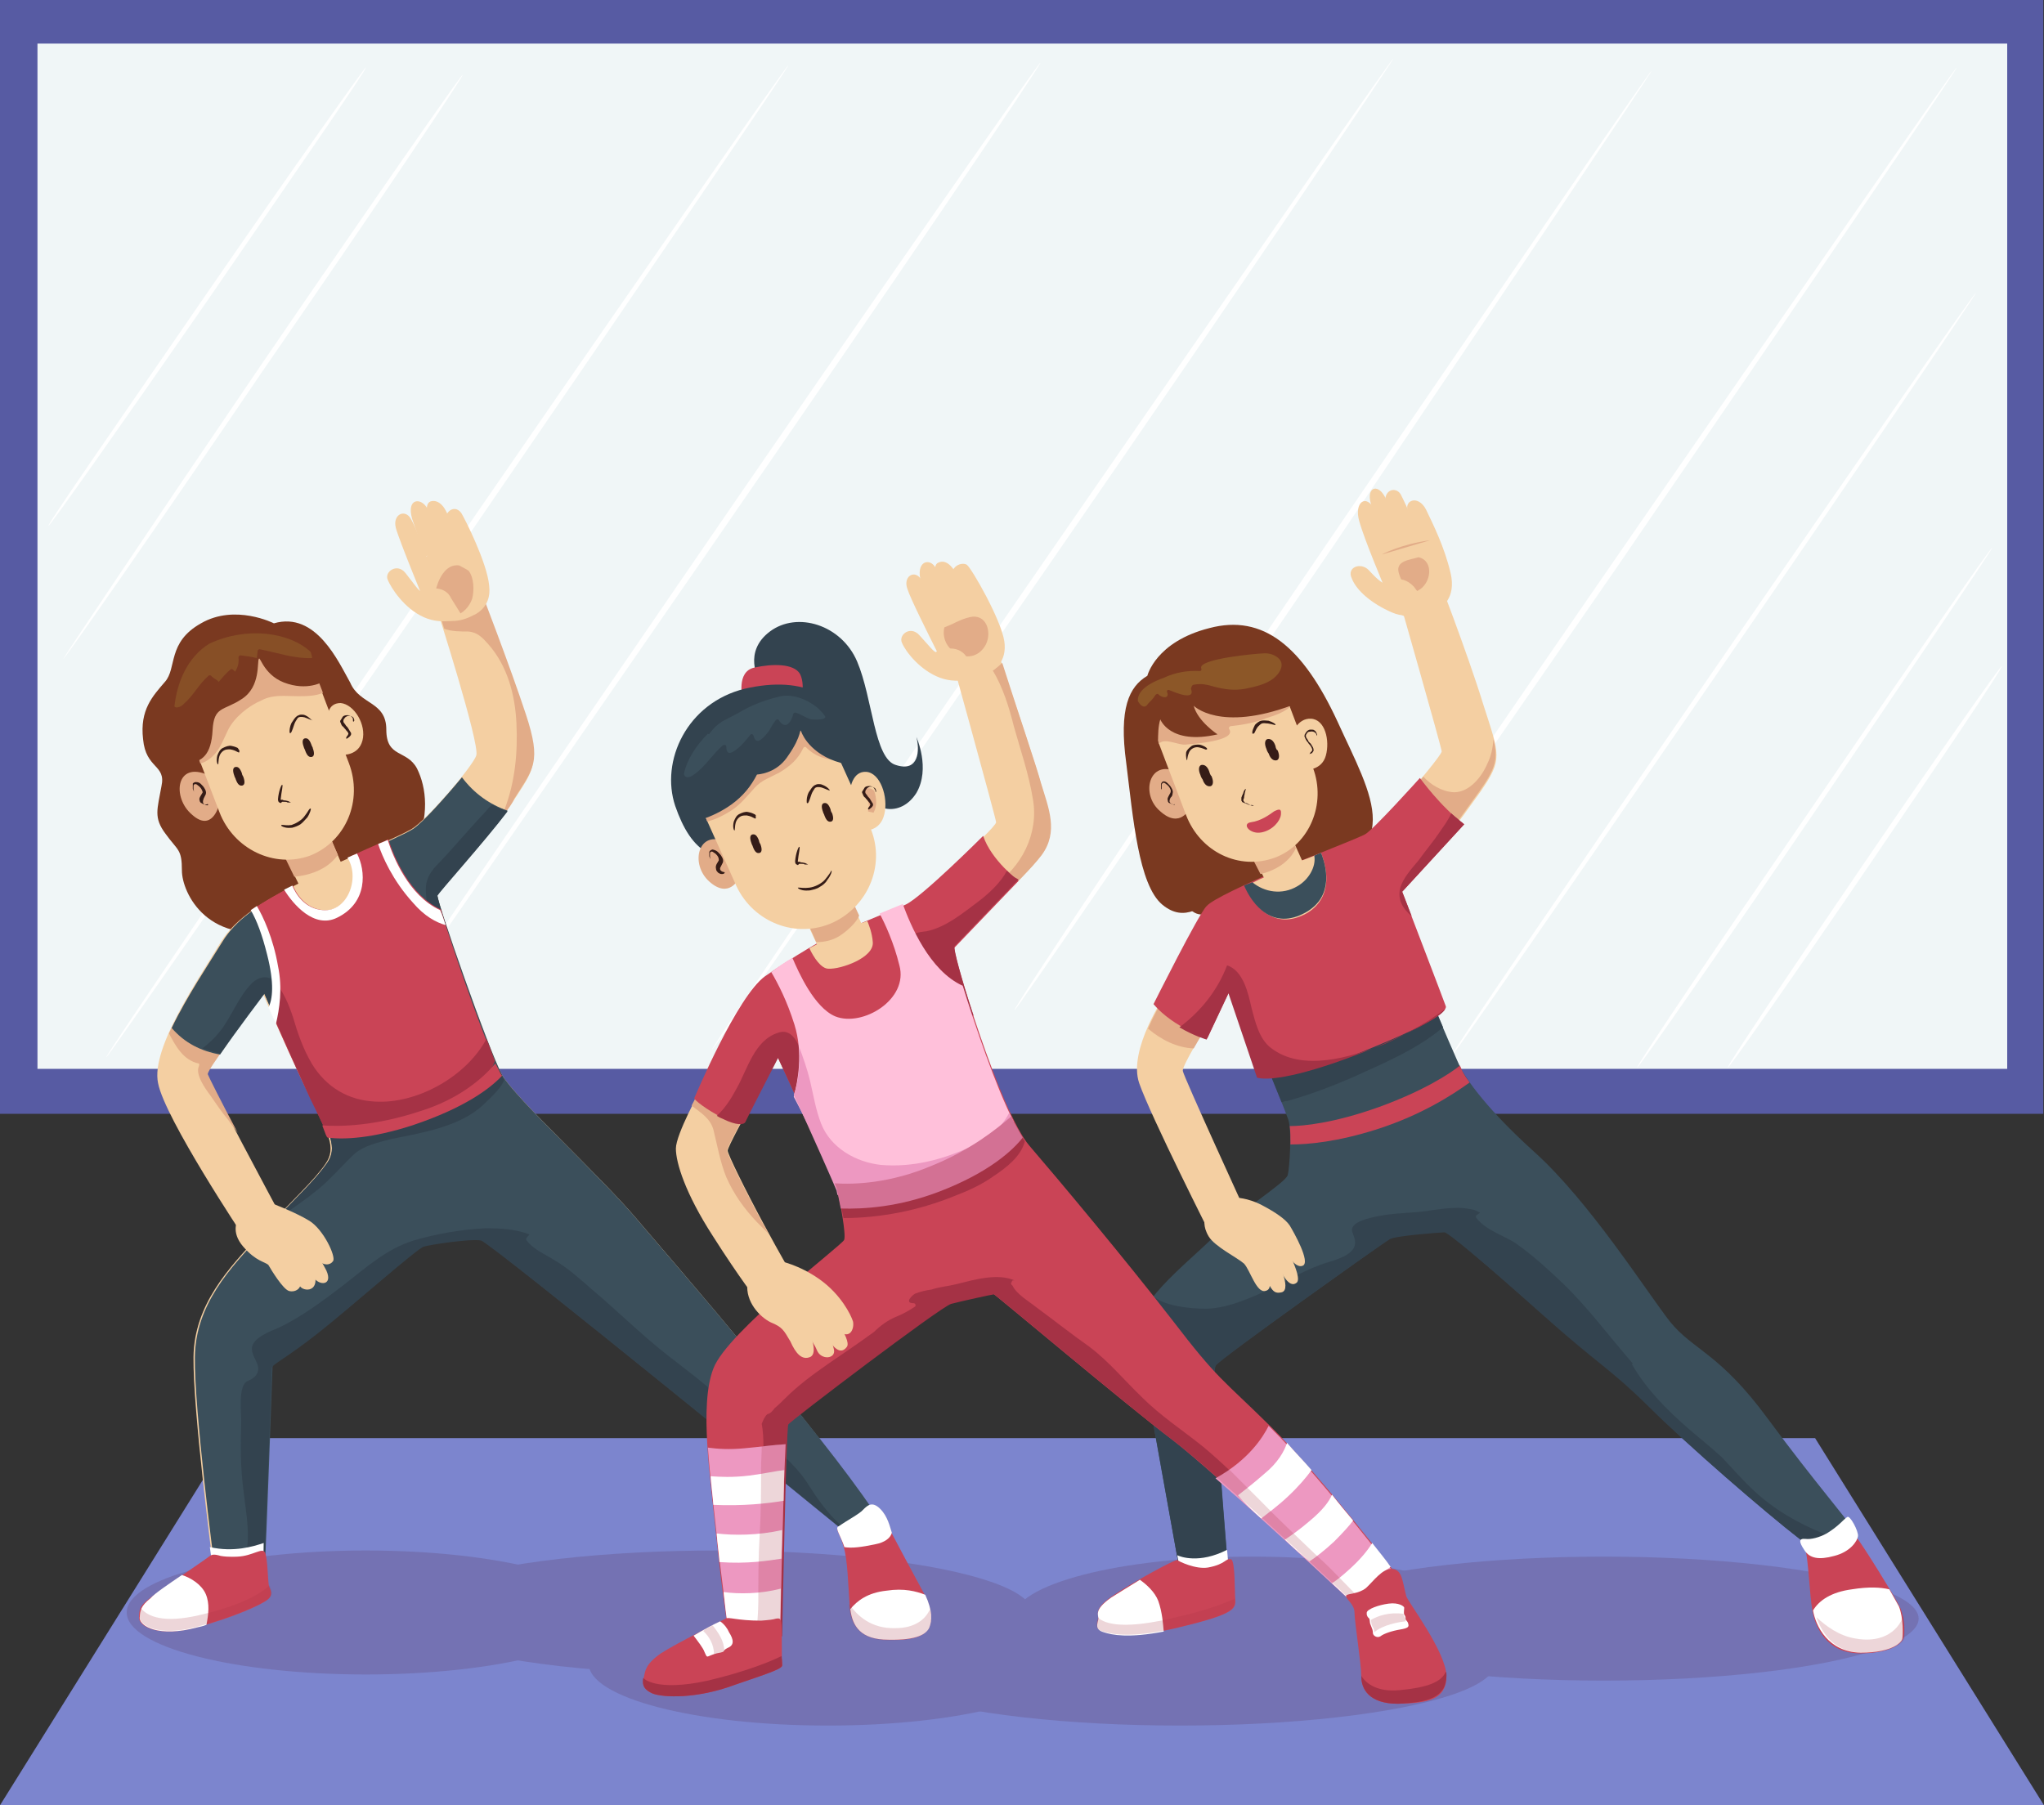 <?xml version="1.0" encoding="utf-8"?>
<!-- Generator: Adobe Illustrator 25.1.0, SVG Export Plug-In . SVG Version: 6.00 Build 0)  -->
<svg version="1.1" id="Layer_1" xmlns="http://www.w3.org/2000/svg" xmlns:xlink="http://www.w3.org/1999/xlink" x="0px" y="0px"
	 viewBox="0 0 300 265" style="enable-background:new 0 0 300 265;" xml:space="preserve">
<rect x="0" y="0" width="300" height="265" fill="#333333" stroke="none"/>
<style type="text/css">
	.st0{fill:#7C85CE;}
	.st1{fill:#575BA3;}
	.st2{fill:#F0F6F7;}
	.st3{fill:#FFFFFF;}
	.st4{opacity:0.15;}
	.st5{fill:#440919;}
	.st6{fill:#7A3920;}
	.st7{fill:#F4CFA2;}
	.st8{fill:#E2AC88;}
	.st9{fill:#3B4F5B;}
	.st10{fill:#33434F;}
	.st11{fill:#351C17;}
	.st12{fill:#874F26;}
	.st13{fill:#CA4456;}
	.st14{fill:#A53245;}
	.st15{opacity:0.2;fill:#A53245;enable-background:new    ;}
	.st16{fill:#8C5728;}
	.st17{fill:#FFC0DA;}
	.st18{fill:#ED98C1;}
	.st19{fill:#D37194;}
</style>
<g id="Objects">
	<g>
		<g>
			<g>
				<g>
					<polygon class="st0" points="300,265 0,265 33.6,211.1 266.4,211.1 					"/>
				</g>
				<g>
					<rect y="0" class="st1" width="299.9" height="163.5"/>
					<rect x="5.5" y="6.4" class="st2" width="289.1" height="150.5"/>
					<g>
						<path class="st3" d="M273.4,127c-11.1,16.3-20,29.5-19.8,29.7c0.1,0.2,9.3-12.9,20.4-29.2c11.1-16.3,20-29.5,19.8-29.7
							C293.7,97.6,284.5,110.7,273.4,127"/>
						<path class="st3" d="M292.4,80.4c-0.1-0.2-12,16.9-26.3,37.9c-14.4,21-26,38.2-25.8,38.4c0.1,0.2,12-16.9,26.3-37.9
							C280.9,97.7,292.5,80.5,292.4,80.4"/>
						<path class="st3" d="M290,43c-0.1-0.2-17.6,25-38.9,56s-38.6,56.3-38.4,56.5c0.1,0.2,17.6-25,38.9-56S290.1,43.1,290,43"/>
						<path class="st3" d="M287.2,9.9c-0.1-0.2-22.6,32.3-50.3,72.4s-49.9,72.9-49.7,73.1c0.1,0.2,22.6-32.3,50.3-72.4
							C265,42.8,287.3,10.1,287.2,9.9"/>
						<path class="st3" d="M242.4,10.4c-0.1-0.2-21.2,30.6-47.1,68.6s-46.7,69.1-46.4,69.3c0.1,0.2,21.2-30.6,47.1-68.6
							C221.6,41.6,242.5,10.5,242.4,10.4"/>
						<path class="st3" d="M204.5,8.6c-0.1-0.2-22.6,32.3-50.3,72.4s-49.9,72.9-49.7,73.1c0.1,0.2,22.6-32.3,50.3-72.4
							S204.6,8.7,204.5,8.6"/>
						<path class="st3" d="M102.4,81.6c-27.6,40.2-49.9,72.9-49.7,73.1c0.1,0.2,22.6-32.3,50.3-72.4s49.9-72.9,49.7-73.1
							C152.6,9,130,41.4,102.4,81.6"/>
						<path class="st3" d="M115.7,9.6C115.5,9.5,93,41.9,65.3,82.1c-27.6,40.2-49.9,72.9-49.7,73.1c0.1,0.2,22.6-32.3,50.3-72.4
							C93.5,42.5,115.8,9.8,115.7,9.6"/>
						<path class="st3" d="M67.9,11c-0.1-0.2-13.4,18.9-29.6,42.6C22.1,77.4,9.2,96.7,9.3,96.7c0.1,0.2,13.4-18.9,29.5-42.6
							C55.1,30.5,68.1,11.1,67.9,11"/>
						<path class="st3" d="M53.7,9.9C53.6,9.8,43,24.7,30.2,43.3S6.9,77,7.1,77.2c0.1,0.2,10.7-14.8,23.5-33.3
							C43.5,25.1,53.9,10.1,53.7,9.9"/>
					</g>
				</g>
			</g>
		</g>
		<g>
			<g class="st4">
				<g>
					<ellipse class="st5" cx="53.7" cy="236.7" rx="35.1" ry="9.1"/>
					<ellipse class="st5" cx="105.3" cy="236.7" rx="46.2" ry="9.1"/>
				</g>
				<g>
					<ellipse class="st5" cx="121.5" cy="244.2" rx="35.1" ry="9.1"/>
					<ellipse class="st5" cx="173.2" cy="244.2" rx="46.2" ry="9.1"/>
				</g>
				<g>
					<ellipse class="st5" cx="183.8" cy="237.6" rx="35.1" ry="9.1"/>
					<ellipse class="st5" cx="235.4" cy="237.6" rx="46.2" ry="9.1"/>
				</g>
			</g>
			<g>
				<path class="st6" d="M40.2,91.5c0,0-5.7-2.9-10.7,0c-5,2.8-3.5,6.6-5.3,8.6c-1.8,2.1-3.7,4.1-3.2,8.4c0.4,4.4,3.4,3.7,2.7,6.9
					c-0.6,3.4-1.2,4.6,0.6,7c1.8,2.5,2.4,2.2,2.4,5.4c0,3.2,3.8,11.5,15.4,8.4c11.5-3,16.4-6.7,18.7-11.5s1.8-9.1,0.4-11.9
					c-1.5-2.8-4.5-1.5-4.5-5.7s-3.9-3.6-5.3-6.9C49.7,97.2,46.4,89.7,40.2,91.5"/>
				<path class="st7" d="M93.5,179c-5.2-6.2-17.8-17.7-19.8-21.2c-1.9-3.4-9.7-25.8-9.5-26.4c0.2-0.6,8.5-9.5,11.2-13.9
					c2.8-4.4,4-5.3,1.7-12.3c-2.3-7-6.7-18.4-6.7-18.4l-6.4,2.2c0,0,6.5,20.3,5.9,21.9c-0.5,1.6-7.4,9.6-9.5,10.8
					c-1.7,1-8.2,3.8-10.4,4.8l-1.9-4.5l-6.7,2.8l2.4,4.9c-4.9,2.5-9.1,4.9-11.4,8.6c-3.1,5.2-10.3,15.5-9.2,20.7
					c1,5.2,12.6,22.6,12.6,22.6l5-3.9c0,0-10.3-19.2-10.4-20c-0.1-0.8,8.2-11.8,8.2-11.8s4.2,9.7,6.9,15.1c2.7,5.4,3.9,7.5,2.3,9.8
					c-1.6,2.4-5.2,5.7-9.7,10.5c-4.5,4.8-9.6,10.2-9.7,17.9c-0.1,7.8,2.8,30.1,2.8,30.1s7.4,0.3,7.5-0.2c0.1-0.5,1.1-28,1.1-28.5
					c0-0.5,2.1-1.4,6.9-5.2c4.9-3.8,14.5-12.4,15.4-12.6c0.9-0.3,7-1.2,8.4-0.9c1.4,0.3,53.2,42.6,53.2,42.6l4.3-2.7
					C120.7,210.5,98.7,185.1,93.5,179"/>
				<path class="st8" d="M68.7,92.7c1.4,0.1,2.1,0.9,3,1.9c2.8,3.2,3.9,7.4,4.1,11.6c0.2,4.3-0.2,8.5-1.7,12.5
					c-0.2,0.4-0.3,0.9-0.5,1.3c0.8-1,1.5-1.9,1.9-2.8c2.8-4.4,4-5.3,1.7-12.3c-2.3-7-6.7-18.4-6.7-18.4l-6.4,2.2
					c0,0,0.4,1.4,1.1,3.6C66.3,92.7,67.5,92.7,68.7,92.7z"/>
				<path class="st8" d="M29.2,156.5c-0.6,1.2,1,3.4,1.6,4.2c0.9,1.3,1.7,2.5,2.7,3.7c0.4,0.6,1,1.3,1.4,1.9
					c-2.3-4.3-4.3-8.3-4.4-8.6s1.3-2.3,2.9-4.5c-1.1-0.4-2.2-1-3.1-1.6c-1.4-0.9-2.7-1.9-4-2.9c-0.5,1.1-1.1,2.1-1.5,3
					c1,1.9,2.1,3.9,4.3,4.4C29.2,156,29.3,156.3,29.2,156.5z"/>
				<path class="st8" d="M48.7,126.5c0.3-0.3,0.6-0.6,0.9-1L48,122l-6.7,2.8l1.9,3.9C45.3,128.5,47.3,127.8,48.7,126.5z"/>
				<path class="st9" d="M93.5,179c-5.2-6.2-17.8-17.7-19.8-21.2c-1.9-3.4-9.7-25.8-9.5-26.4c0.2-0.5,6.8-7.8,10.3-12.4
					c-2.6-0.9-4.9-2.5-6.7-4.9c-2.4,2.9-5.8,6.7-7.2,7.6c-1.3,0.8-4.9,2.4-7.7,3.6c1,3.1,1.7,7.5-1.6,9.3c-1.8,1-4.3,1.4-6.1,0.2
					c-1.5-1-2.4-2.5-3.4-4c-3.9,2.1-7.2,4.2-9.2,7.5c-1.9,3.1-5.2,8-7.4,12.6c1.9,2.2,4.3,3.4,7.1,3.9c2.4-3.5,6.5-8.9,6.5-8.9
					s4.2,9.7,6.9,15.1c2.7,5.4,3.9,7.5,2.3,9.8c-1.6,2.4-5.2,5.7-9.7,10.5c-4.5,4.8-9.6,10.2-9.7,17.9c-0.1,7.8,2.8,30.1,2.8,30.1
					s7.4,0.3,7.5-0.2c0.1-0.5,1.1-28,1.1-28.5c0-0.5,2.1-1.4,6.9-5.2c4.9-3.8,14.5-12.4,15.4-12.6c0.9-0.3,7-1.2,8.4-0.9
					c1.4,0.3,53.2,42.6,53.2,42.6l4.3-2.7C120.7,210.5,98.7,185.1,93.5,179z"/>
				<path class="st10" d="M40.3,179.1c2.3-1.4,4.4-2.9,6.5-4.6c1.8-1.5,3.5-3.5,5.2-5.1c1.5-1.3,3.6-1.7,5.4-2.2
					c4.5-0.9,10.1-1.8,13.5-5c0.6-0.6,2.7-2.4,3.1-3.7c-0.2-0.2-0.3-0.5-0.4-0.8s-0.2-0.4-0.4-0.8c-1.1-0.2-2.6,0.5-3.2,0.9
					c-1.9,0.9-3.6,2.1-5.5,2.9c-3.2,1.4-6.9,2.7-10.5,2.7c-2.8,0-5.9-0.4-7.2-3.4c-1-2.3-1.1-4.6-1.7-6.9c-0.6-2.5-4-12.6-8.1-8.8
					c-2.1,2.1-3,5-4.8,7.2c-0.8,1-1.6,1.7-2.5,2.4c0.9,0.3,1.7,0.5,2.6,0.8c2.4-3.5,6.5-8.9,6.5-8.9s4.2,9.7,6.9,15.1
					c2.7,5.4,3.9,7.5,2.3,9.8C46.4,173,43.8,175.5,40.3,179.1z"/>
				<path class="st10" d="M118.3,217.4c-3.5-5.1-9.5-7.7-13-12.5c-0.6-0.6-1.3-1.2-1.9-1.7c-1.8-1.5-3.7-2.9-5.6-4.4
					c-3.8-3-7.2-6.4-10.9-9.5c-1.7-1.5-3.6-3.2-5.5-4.3c-1.4-0.9-3-1.5-4.1-2.9c-0.1-0.1-0.1-0.3,0-0.4c0.1-0.2,0.3-0.3,0.4-0.5
					c-2.1-0.8-4.3-0.9-6.5-0.9c-3.6,0.2-7.1,0.8-10.5,1.8c-3.9,1.2-6.9,3.9-10.1,6.4c-3,2.3-6.3,4.8-9.7,6.4
					c-1.2,0.5-3.6,1.4-3.9,2.8c-0.2,1.2,0.9,2.2,0.9,3.2c0,1-0.8,1.5-1.5,1.8c-1.6,0.6-0.9,5-1,6.4c-0.1,3.1-0.1,6.3,0.3,9.4
					c0.3,2.8,0.9,5.7,0.6,8.5c-0.1,0.9-0.2,1.7-0.4,2.6c1.5,0,2.8-0.1,2.9-0.3c0.1-0.5,1.1-28,1.1-28.5s2.1-1.4,6.9-5.2
					s14.5-12.4,15.4-12.6c0.9-0.3,7-1.2,8.4-0.9c1.4,0.3,53.2,42.6,53.2,42.6l0.4-0.2C121.5,222.5,119.6,219.4,118.3,217.4z"/>
				<path class="st10" d="M71.4,119c-2.4,2.5-4.6,5.2-7,7.7c-1.1,1.1-1.9,2.2-1.9,3.8c0,1.3,0.2,2.6,0.8,3.8
					c0.6,1.3,1.6,2.6,2.8,3.5c-1.2-3.5-1.9-6.1-1.9-6.3c0.2-0.5,6.8-7.8,10.3-12.4c-0.8-0.2-1.4-0.5-2.2-1
					C72,118.3,71.7,118.6,71.4,119z"/>
				<path class="st8" d="M30.6,113.8l1.5,4.5c0,0-1,3.9-3.9,1.3C25.2,117.1,25.8,111.6,30.6,113.8"/>
				<path class="st7" d="M48.1,105.3l2.1,5.5c0,0,2.4,0.2,3-2.1c0.6-2.3-1.2-5.3-3.2-5.5C48,103.2,48.1,105.3,48.1,105.3"/>
				<path class="st7" d="M32.7,98.1c-4.2,1.6-6.3,6.3-4.6,10.4l4.1,10.7c2.1,5.5,8.1,8.3,13.3,6.4c5.3-2.1,7.8-8.1,5.7-13.6
					l-4.9-12.9c-1.2-3-4.5-4.5-7.5-3.4L32.7,98.1z"/>
				<path class="st8" d="M29.4,112.1c0.9-0.3,1.6-0.8,2.2-1.5c0.9-1.1,1.3-2.3,1.9-3.5c0.9-1.8,3-3.5,4.9-4.3
					c1.7-0.9,3.5-0.6,5.3-0.6c1.1,0,2.6,0,3.7-0.5l-1-2.6c-1.2-3-4.5-4.5-7.5-3.4L32.9,98c-4.2,1.6-6.3,6.3-4.6,10.4L29.4,112.1z"/>
				<path class="st11" d="M35.5,113.5c-0.3-0.8-0.6-1-1-0.9c-0.3,0.1-0.4,0.5-0.1,1.3c0,0.1,0.2,0.4,0.2,0.5c0.3,0.8,0.6,1,1,0.9
					c0.3-0.1,0.4-0.5,0.1-1.3C35.7,114,35.5,113.7,35.5,113.5"/>
				<path class="st11" d="M45.7,109.3c-0.3-0.8-0.6-1-1-0.9c-0.3,0.1-0.4,0.5-0.1,1.3c0,0.1,0.2,0.4,0.2,0.5c0.3,0.8,0.6,1,1,0.9
					c0.3-0.1,0.4-0.5,0.1-1.3C46,109.9,45.7,109.4,45.7,109.3"/>
				<path class="st11" d="M51.8,105.5c-0.1-0.3-0.5-0.6-1-0.5c-0.2,0-0.5,0.1-0.6,0.4c-0.1,0.1-0.1,0.2-0.2,0.3
					c-0.1,0.1-0.1,0.3,0,0.4c0.1,0.3,0.2,0.5,0.4,0.6c0.1,0.2,0.3,0.3,0.4,0.5c0.3,0.3,0.4,0.5,0.3,0.6c0,0.1-0.2,0.3-0.2,0.3
					c-0.1,0.2-0.1,0.2-0.1,0.3c0,0,0.1,0.1,0.3-0.1c0.1-0.1,0.2-0.1,0.4-0.4c0.1-0.2,0-0.4-0.1-0.5c-0.1-0.2-0.2-0.3-0.3-0.5
					c-0.1-0.2-0.3-0.3-0.4-0.5c-0.1-0.2-0.3-0.3-0.3-0.5c0-0.2,0-0.3,0.2-0.5c0.1-0.2,0.3-0.2,0.4-0.3c0.4-0.1,0.8,0.1,0.9,0.3
					c0.1,0.2,0.1,0.4,0.1,0.4C51.8,106.1,51.8,105.9,51.8,105.5"/>
				<path class="st11" d="M30.3,118.2c-0.1,0-0.3-0.1-0.4-0.2c-0.1-0.1-0.2-0.3,0-0.8c0.1-0.2,0.2-0.4,0.3-0.6
					c0.1-0.3,0-0.6-0.2-0.9c-0.1-0.2-0.3-0.4-0.5-0.6c-0.2-0.2-0.4-0.3-0.8-0.3c-0.1,0-0.3,0.1-0.4,0.2c0,0.1,0,0.2,0,0.3
					c0,0.2,0,0.4,0,0.5c0.1,0.3,0.2,0.4,0.2,0.4s-0.1-0.2-0.1-0.4c0-0.1,0-0.3,0-0.4c0-0.2,0.1-0.3,0.3-0.3s0.3,0.2,0.5,0.3
					c0.2,0.2,0.3,0.3,0.4,0.5c0.1,0.2,0.2,0.4,0.1,0.5c-0.1,0.2-0.2,0.3-0.3,0.5s-0.2,0.4-0.1,0.6c0,0.2,0.2,0.4,0.3,0.4
					c0.3,0.2,0.4,0.2,0.6,0.2c0.2,0,0.3-0.1,0.3-0.1C30.6,118.3,30.5,118.2,30.3,118.2"/>
				<path class="st11" d="M34.9,109.8c-0.2-0.1-0.4-0.2-0.9-0.3c-0.4-0.1-0.9,0.1-1.3,0.3c-0.4,0.2-0.6,0.6-0.8,1.1
					c-0.2,0.8,0,1.3,0.1,1.3c0.1,0,0-0.5,0.2-1.2c0.1-0.3,0.3-0.6,0.6-0.8c0.3-0.2,0.6-0.2,1-0.2c0.6,0.1,0.9,0.3,1.1,0.4
					c0.2,0.1,0.2,0.1,0.2,0c0,0,0.1-0.1,0-0.3C35.1,110.1,35,110,34.9,109.8"/>
				<path class="st11" d="M44.8,105c-0.2-0.1-0.4-0.1-0.6-0.1s-0.4,0.1-0.6,0.2c-0.4,0.3-0.5,0.6-0.8,1c-0.3,0.6-0.3,1.1-0.3,1.3
					c0,0.2,0,0.2,0.1,0.2c0.1,0,0.1,0,0.2-0.2c0.1-0.2,0.2-0.5,0.4-1.1c0.1-0.3,0.3-0.6,0.5-0.9c0.2-0.2,0.6-0.2,1-0.1
					c0.6,0.2,1.1,0.5,1.2,0.4C45.8,105.9,45.5,105.3,44.8,105"/>
				<path class="st11" d="M41.4,117.7c0.1,0,0.2,0,0.3,0c0.2,0,0.4,0,0.5,0.1c0.3,0,0.5,0,0.5,0s-0.2-0.1-0.4-0.2
					c-0.1,0-0.3-0.1-0.5-0.1c-0.1,0-0.2,0-0.3-0.1h-0.2c-0.1,0-0.1,0-0.1,0s0,0,0-0.1c0.1-1.1,0.4-2.1,0.2-2.1
					c-0.1,0-0.5,0.9-0.6,2.1c0,0.1,0,0.4,0.2,0.5c0.1,0,0.2,0.1,0.2,0.1L41.4,117.7z"/>
				<path class="st11" d="M44.7,119.8c-0.4,0.6-1.3,1.1-1.9,1.3c-0.6,0.1-1.1,0-1.2,0c-0.2,0-0.2,0-0.3,0c0,0-0.1,0.1,0.1,0.2
					c0.2,0.1,0.6,0.3,1.5,0.2c0.4-0.1,0.9-0.3,1.2-0.5c0.4-0.3,0.6-0.6,1-1c0.4-0.6,0.6-1.3,0.5-1.3
					C45.4,118.6,45.2,119.2,44.7,119.8"/>
				<path class="st6" d="M47.7,99.9c0,0-2.1,1.5-5.4,0.5c-3.5-1-4.1-4.1-4.3-3.7c-0.3,0.4,0.3,4.1-2.5,5.9c-2.7,1.8-4.1,1-4.3,4.6
					s-1.5,4.6-3.7,4.9c-2.2,0.3-4.1-13.8,3.4-17.4C38.4,91.3,47.3,94.1,47.7,99.9"/>
				<path class="st12" d="M25.6,103.7c0.3,0.4,1.2-0.1,1.4-0.4c1.4-1.2,2.2-2.9,3.6-4.1c0.1-0.1,0.3-0.1,0.4,0
					c0.3,0.4,0.8,0.5,1.1,0.9c0.5-0.6,1.1-1.3,1.7-1.8c0.1-0.1,0.3-0.1,0.4,0l0.3,0.3c0.4-0.6,0.6-1.3,0.5-2.1
					c0-0.2,0.2-0.3,0.3-0.3c0.8,0.1,1.6,0.2,2.4,0.4c0-0.3,0.1-0.6,0.1-1c0-0.2,0.2-0.3,0.3-0.3c2.6,0.5,5,1.4,7.7,1.3
					c0-0.3-0.1-0.5-0.2-0.9c-3.1-2.9-9.4-3.8-14.9-1.2C27.5,96.5,26,100.1,25.6,103.7L25.6,103.7z"/>
				<path class="st13" d="M45.5,161.1c1.2,2.4,1.8,3.8,2.2,4.6c1.6,0.3,3.5,0.1,4.9-0.1c2.3-0.3,4.5-1,6.8-1.7
					c2.9-0.9,5.9-1.5,8.6-3c2.3-1.3,3.8-3,4.6-5.2c-2.3-5.2-6.4-17.2-7.9-22.2c-4.6-2.1-6.9-7.8-7.7-10.3c-2.1,1-4.4,1.9-5.9,2.7
					c1.9,3,0,8-3.6,7.7c-2.7-0.2-4-2.4-4.5-3.6c-2.2,1.2-4.2,2.3-6.1,3.6c0.9,1.5,1.7,3.7,2.4,6.5c1.1,4.3,0.8,6.6,0.2,7.8
					C40.9,151.1,43.6,157.2,45.5,161.1z"/>
				<path class="st14" d="M71.4,152.5c-3,5.6-10.3,9.6-16.4,9.2c-3.9-0.2-7.1-2.1-9.2-5.5c-1.3-2.2-2.1-4.5-2.8-6.9
					c-0.6-1.8-1.5-4.1-3-5.5c0.2,2.2-0.1,3.5-0.4,4.2c1.4,3.1,4.1,9.3,5.9,13.2c1.2,2.4,1.8,3.8,2.2,4.6c1.6,0.3,3.5,0.1,4.9-0.1
					c2.3-0.3,4.5-1,6.8-1.7c2.9-0.9,5.9-1.5,8.6-3c2.3-1.3,3.8-3,4.6-5.2C72.3,154.8,71.9,153.7,71.4,152.5z"/>
				<path class="st3" d="M37.7,133c-0.3,0.2-0.6,0.4-0.9,0.6c0.9,1.5,1.7,3.7,2.4,6.5c1.1,4.3,0.8,6.6,0.2,7.8
					c0.3,0.6,0.6,1.4,1.1,2.4c0.5-2.1,1-5.2,0.3-8.5C40.1,137.7,38.6,134.5,37.7,133"/>
				<path class="st3" d="M65.4,135.8c-0.3-0.9-0.5-1.6-0.8-2.2c-4.6-2.1-6.9-7.8-7.7-10.3c-0.4,0.2-1,0.4-1.4,0.6
					c0.6,1.8,2.1,5.3,5.1,8.6C62.3,134.5,64,135.4,65.4,135.8"/>
				<path class="st3" d="M49.5,134.7c4.5-2.2,4.2-6.9,2.9-9.4c-0.5,0.2-1,0.4-1.4,0.6c1.9,3,0,8-3.6,7.7c-2.7-0.2-4-2.4-4.5-3.6
					c-0.4,0.2-0.8,0.4-1.2,0.6C43,132.7,46.1,136.4,49.5,134.7"/>
				<path class="st13" d="M73.6,157.8c-0.2-0.3-0.5-1-0.9-1.7c-1.9,2.3-5.5,5.3-11,7c-6.6,2.2-11.8,2.3-14.4,2.1
					c0.5,1.3,0.6,1.7,0.8,1.8c2.5,0.3,6.5,0.1,12.4-1.8c7.8-2.6,11.5-5.5,13.1-7.2C73.7,157.9,73.7,157.9,73.6,157.8"/>
				<path class="st7" d="M39.3,176.4c0,0,4,1.5,6.1,2.8c2.1,1.3,3.9,5.2,3.5,5.9c-0.4,0.6-1.4,0.9-2.7-0.5c-1.4-1.4-2.1,0.8-2.1,0.8
					l-0.5,1.3c1.4,2.3-0.2,3.1-1.2,2.8c-0.9-0.3-2.6-3.1-3-3.8c-0.5-0.5-1.8-0.5-3.7-2.7s-0.8-3.9-0.8-3.9"/>
				<path class="st7" d="M41.5,184.6c0,0,1.9,3.5,2.6,4.3s3.6,0.8,1.4-3.8l-0.8-1.6"/>
				<path class="st7" d="M45.1,182c0,0,1.8,2.5,2.8,4.5c1,2.2-1,2.3-1.9,1c-1-1.4-2.6-4-2.6-4"/>
				<path class="st13" d="M123,224.2c1.3-0.9,3.1-1.8,3.7-2.5c0.5-0.6,1.4-1.3,2.5-0.1c1.2,1.2,1.4,2.9,1.8,3.7s3.1,5.8,4.5,8.4
					c1.4,2.6,1.3,4.1,0.9,5.1c-0.4,1-1.7,2.1-6.1,1.9c-4.3-0.1-5.4-2.4-5.6-5.1c-0.2-2.7-0.3-6.9-0.9-8.6
					C123.4,225.4,122.6,224.5,123,224.2"/>
				<path class="st3" d="M130.9,225c-0.3-0.9-0.6-2.4-1.7-3.5c-1.2-1.2-1.9-0.5-2.5,0.1c-0.5,0.6-2.4,1.6-3.7,2.5
					c-0.4,0.3,0.3,1.2,0.9,2.9c0,0,0,0,0,0.1c1.1,0.2,2.6,0,4.5-0.4C130,226.4,130.7,225.7,130.9,225"/>
				<path class="st3" d="M136.4,238.9c0.4-1,0.5-2.4-0.6-4.8c-1.3-0.5-3.1-1-5.7-0.6c-2.8,0.3-4.3,1.5-5.3,2.7
					c0.3,2.5,1.5,4.5,5.6,4.5C134.7,240.8,136,239.8,136.4,238.9"/>
				<path class="st15" d="M136.4,238.9c0.3-0.6,0.4-1.4,0.1-2.7c-0.6,1.4-2.1,2.8-5.1,2.8c-3.5,0.1-5.6-1.8-6.8-3.6
					c0,0.1,0,0.2,0,0.3c0.2,2.7,1.4,5,5.6,5.1C134.7,240.8,136,239.8,136.4,238.9"/>
				<path class="st3" d="M38.6,229.2c0-0.1,0.1-1.1,0.1-2.7c-1.5,0.5-4.4,1.4-7.9,0.6c0.2,1.4,0.3,2.3,0.3,2.3
					S38.5,229.7,38.6,229.2"/>
				<path class="st13" d="M34.9,228.5c2.2-0.1,3.6-1.4,4-0.6c0.4,0.8,0.4,4.4,0.6,5c0.2,0.5,0.6,1.2-0.2,1.9s-4.9,2.6-10.5,4.1
					c-5.6,1.5-8.4-0.2-8.4-1.4s0.1-1.8,1.6-2.9c1.5-1.2,8.5-5.9,8.8-6.2c0.3-0.2,0.6-0.3,1.6,0C33.5,228.6,34.9,228.5,34.9,228.5"/>
				<path class="st3" d="M30.2,234c-0.6-1.4-2.2-2.4-3.5-2.8c-1.9,1.3-4,2.7-4.6,3.4c-1.5,1.2-1.5,1.8-1.6,2.9
					c0,1.2,2.8,2.9,8.4,1.4c0.4-0.1,1-0.2,1.4-0.4C30.6,237,30.8,235.4,30.2,234"/>
				<path class="st15" d="M39.6,232.8v-0.1c-1.4,1.3-4.3,3-10.4,4.4c-5.2,1.2-7.5,0.2-8.5-1c-0.1,0.4-0.1,0.8-0.2,1.3
					c0,1.2,2.8,2.9,8.4,1.4s9.6-3.4,10.5-4.1S39.7,233.3,39.6,232.8"/>
				<path class="st7" d="M62.6,81.7c0,0-1.5-4.3-2.4-5.7c-0.9-1.3-2.6-0.4-2.1,1.5c0.5,1.9,4.6,11.8,4.6,11.8s2.3,3.4,6.8,1
					c0,0,2.7-1,2.3-4.3c-0.3-3.4-3.6-9.9-4.1-10.7c-1.1-1.5-3.1,0-2.3,3"/>
				<path class="st8" d="M69.3,87.9c0.3-1.2,0.3-3-0.5-4.1c-0.4-0.3-0.9-0.5-1.4-0.8c-2.1-0.3-3.2,2.3-3.5,3.9
					c0,0.2-0.2,0.3-0.3,0.2c0.1,0.6,0.3,1.3,0.5,1.7C65.5,91.6,68.4,90.4,69.3,87.9z"/>
				<path class="st7" d="M67.4,80.4c0,0-1-2.9-1.6-4.6c-0.6-1.7-1.6-2.5-2.6-2.2c-1.1,0.4-0.3,2.9,0,4.3l0.6,2.3v0.5"/>
				<path class="st7" d="M65,80.8c0,0-1.4-4.5-2.3-6.2c-0.9-1.6-3.1-1.5-2.2,1.6c1.1,3.2,1.9,5.5,1.9,5.5"/>
				<path class="st7" d="M68,90.7c0,0-2.9,1.2-5.8-0.1c-2.9-1.3-4.8-4.3-5.3-5.5c-0.5-1.2,1.4-2.5,2.6-1c1.2,1.5,2.1,2.9,2.3,2.6
					c0.2-0.2,3.4-1.1,4.4,1.1"/>
			</g>
			<g>
				<path class="st6" d="M168.4,99.2c0,0,1.2-5,9.1-7c7.9-2.1,13.7,2.7,18.8,13.7c5,11,10.9,19.9-6.2,22.8c0,0-8.2,1.7-10.9,2.9
					c-2.7,1.2-5.2,4-8.6,1.2c-3.5-2.9-4.3-12.8-5.3-20.8C164.2,104,165.7,100.8,168.4,99.2"/>
				<path class="st6" d="M198.2,121.7c0,0,1.3,6.3-6.8,6.7c-8.1,0.4-7.9,1.2-9.8,2.5c-1.9,1.4-6.3,7.2-8.6-0.8"/>
				<path class="st6" d="M194.3,122.7c0,0,1.3,3.7-2.3,6.6c-3.6,2.9-11.1,5.3-13.7,0.8"/>
				<path class="st7" d="M207.5,115.6c0,0,4.1-4.8,4.1-5.3S205,86.7,205,86.7l5.6-3.2c0,0,4.8,12.4,7.1,19.9c2.4,7.5,2.9,8-0.4,12.8
					c-3.4,4.8-6.5,8.8-6.5,8.8L207.5,115.6z"/>
				<path class="st8" d="M219.2,108.5c-0.1,1.2-0.3,2.4-0.9,3.6c-0.8,1.9-2.6,4.2-4.9,4.2c-1.8-0.1-3.4-1.1-4.5-2.3
					c-0.8,1-1.4,1.7-1.4,1.7l3.1,9.3c0,0,3.1-4,6.5-8.8C219.5,112.8,219.9,111.5,219.2,108.5z"/>
				<path class="st9" d="M204.1,132.8c0,0,9.9,23.4,10.3,24c0.3,0.6,2.7,5,10.8,12.3s16.4,20.4,19.9,24.9c3.5,4.3,7.2,4.5,14.4,14.3
					c7.1,9.6,11.4,14.4,12.8,16.6c1.2,2.1-3.4,4.5-8.2,0.9c-4.9-3.7-16.4-13.7-22.2-19.5c-5.7-5.7-7.2-6.1-15.6-13.5
					s-13.7-12-14.3-12c-0.5,0-7.2,0.4-8,1c-0.8,0.5-25,17.7-25.6,18.6c-0.6,1,1.9,29.9,1.9,30.7s-6.8,1.4-6.8,1.4
					s-5.8-31.9-6.5-36.4c-0.8-4.5,6.7-10.2,10.9-14.3c4.2-4.2,10.7-8.1,11.1-9.3c0.3-1.2,0.6-6.5,0.1-8.1s-8.9-22.1-8.9-22.1"/>
				<path class="st10" d="M189,161.6c3.2-0.9,6.4-2.1,9.4-3.4c4.6-2.1,9.5-4.1,13.4-7.4c-3-7.1-7.7-17.9-7.7-17.9l-23.9,9.4
					c0,0,5.5,13.6,7.9,19.5C188.4,161.7,188.7,161.6,189,161.6z"/>
				<path class="st10" d="M267.6,225.1c-3.7-1.5-7.2-3.5-10.2-6.3c-1.6-1.5-3-3.1-4.6-4.8c-1.6-1.5-3.4-2.9-5-4.3
					c-3.1-2.7-6.1-5.7-8.2-9.3c-0.1-0.1,0-0.2,0-0.3c-3.4-3.9-6.4-8-10.1-11.6c-2.2-2.1-4.5-4.2-6.9-5.9c-1.9-1.3-4.4-1.9-5.9-3.8
					c-0.1-0.1-0.1-0.3,0-0.4c0.2-0.2,0.8-0.4,0.3-0.5c-0.3-0.2-0.6-0.3-1.1-0.4c-0.6-0.1-1.3-0.2-1.9-0.2c-1.4,0-2.8,0.2-4.2,0.4
					c-2.4,0.4-4.9,0.3-7.4,0.8c-1,0.2-4.5,0.8-3.9,2.4c0.3,0.8,0.6,1.5,0.2,2.3c-0.9,1.5-3.5,1.9-5,2.5c-3,1.1-5.8,2.9-8.8,4.2
					c-2.5,1.1-5.5,2.3-8.3,2.2c-1.6,0-5.4-0.3-7.2-1.7c-1.6,2.1-2.6,4-2.4,5.8c0.8,4.5,6.5,36.4,6.5,36.4s6.8-0.8,6.8-1.4
					c0-0.8-2.6-29.7-1.9-30.7c0.6-1,24.8-18.2,25.6-18.6c0.8-0.5,7.5-1,8-1c0.5,0,5.8,4.4,14.3,12s9.8,7.8,15.6,13.5
					c5.7,5.7,17.3,15.7,22.2,19.5c3.8,2.9,7.4,2.1,8.2,0.5C270.6,226.1,269.1,225.7,267.6,225.1z"/>
				<path class="st7" d="M177,150.8c0,0-3.5,5.6-3.4,6.4c0.1,0.8,9.5,21.3,9.5,21.3l-5.2,3.2c0,0-9-17.8-10.7-22.7
					c-1.7-4.9,3.9-13.1,3.9-13.1L177,150.8z"/>
				<path class="st8" d="M175.2,153.9c0.9-1.6,1.8-3.1,1.8-3.1l-5.8-4.9c0,0-1.5,2.3-2.7,5.1C170.4,152.6,172.7,153.8,175.2,153.9z"
					/>
				<path class="st13" d="M188,127.5c0,0,11.2-4.4,12.3-5c1.1-0.5,8.1-8.3,8.1-8.3s3.1,4.3,6.5,6.8l-9.1,9.9c0,0,6.2,16.2,6.4,16.8
					c0.2,0.5-1.1,2.1-10.1,5.8c-9,3.8-15.2,5.2-17.5,4.5l-4.2-12.4l-3.2,6.8c0,0-4.9-1.5-7.9-5c0,0,6.7-13.4,7.8-14.4
					C178,132,182.6,129.9,188,127.5"/>
				<path class="st14" d="M211.4,122c-1,1.5-2.2,2.9-3.2,4.3c-1,1.2-2.3,2.6-2.7,4.1c-0.4,1.7,0.4,3,1.7,4.1
					c-0.8-2.1-1.4-3.6-1.4-3.6l9.1-9.9c-0.6-0.5-1.3-1.1-1.9-1.6C212.5,120.5,211.8,121.4,211.4,122z"/>
				<path class="st14" d="M209.7,149.8c-2.1,1.3-4.3,2.5-6.6,3.5c-4.9,1.9-12,4.1-16.6,0.5c-1.7-1.3-2.3-3.9-2.8-5.8
					c-0.5-2.2-1.2-5.5-3.6-6.3c-1.4,3.7-3.9,6.8-7,9.1c2.2,1.3,4,1.8,4,1.8l3.2-6.8l4.2,12.4c2.3,0.6,8.5-0.8,17.5-4.5
					c8.1-3.5,9.9-5,10.1-5.6C211.4,148.7,210.5,149.2,209.7,149.8z"/>
				<path class="st7" d="M193.9,125.2c-1,0.4-1.9,0.8-2.8,1.1l-1.8-4l-5.9,2.5l2.1,4c-1,0.4-1.8,0.9-2.7,1.3
					c1.2,2.8,4.2,6.7,9.1,3.9C195.9,131.5,194.6,127,193.9,125.2"/>
				<path class="st8" d="M190.2,124.5l-1.1-2.2l-5.9,2.5l1.8,3.5C187.2,127.8,189.3,126.5,190.2,124.5z"/>
				<path class="st9" d="M193.9,125.2c-0.3,0.1-0.6,0.2-1,0.4c0.3,1.7-0.9,3.6-2.5,4.5c-2.2,1.3-4.8,0.9-6.6-0.6
					c-0.4,0.2-0.8,0.3-1.2,0.5c1.2,2.8,4.2,6.7,9.1,3.9C195.9,131.5,194.6,127,193.9,125.2z"/>
				<path class="st13" d="M202,165.8c6.6-2.1,11.2-5.1,13.7-6.9c-0.9-1.2-1.2-1.9-1.3-2.2c0,0-0.1-0.2-0.1-0.3
					c-1.5,1.2-5.3,3.7-11.9,6.1c-6.7,2.4-11.2,2.8-13.1,2.8c0.1,0.8,0.1,1.7,0.1,2.7C192.1,168,196.3,167.6,202,165.8"/>
				<path class="st7" d="M181.3,175.8c0,0,1.8,0,3.9,1.1c2.1,1.1,3.5,2.1,4.1,3c0.6,1,3.1,5.4,1.9,5.9s-2.4-2.1-3-2.4
					c-0.8-0.3-3.5,0.8-2.8,2.2c0.8,1.4,1.6,3.7,0.3,3.9c-1.3,0.3-2.2-3-3.1-4c-1-0.9-4.3-2.5-5.2-4s-0.6-2.5-0.5-3.1"/>
				<path class="st7" d="M184.1,184.7c2.5,3.9,2.3,5.4,4,5c1.7-0.4-1-5.5-1-5.5l-0.4-1.1"/>
				<path class="st7" d="M187.8,181.3c0,0,3.6,6.2,2.5,7c-1.1,0.9-2.3-1.4-3-3.4c-0.9-1.8-1.1-2.2-1.1-2.2"/>
				<path class="st7" d="M203.2,86.2c0,0-3-7.1-3.7-9.7c-0.8-2.7,1-4.2,2.3-1.6c1.2,2.6,2.3,4.9,2.3,4.9l0.8-0.2
					c0.8,1.3,2.6-2.7,1.8-4.4c-0.8-1.7,1.4-2.7,2.6-0.4c1.1,2.3,2.7,5.5,3.6,9.3c0.9,3.8-1.5,5.1-1.5,5.1s-3.1,1.6-4.9,1.4
					C204.6,90.2,203.2,86.2,203.2,86.2"/>
				<path class="st8" d="M208.2,81.8c-1.3,0.4-3.4,0.5-2.9,2.3c0.3,1.1,1.4,3.5,2.8,2.6C210.1,85.7,210.5,82.3,208.2,81.8z"/>
				<path class="st7" d="M209.9,89.3c0,0-2.7,1.9-5.6,0.6c-3-1.3-5.2-3.2-5.9-5c-0.8-1.7,1.4-2.4,2.5-1.2c1.1,1.2,1.9,1.9,2.3,1.9
					c0.3,0,2.3-1.6,4.3,0.5"/>
				<path class="st7" d="M208.5,79c0,0-2.2-5.1-2.9-6.4s-3-0.8-2.1,2.2c1,2.8,1.5,4.8,1.5,4.8"/>
				<path class="st7" d="M203.7,80.6c0,0-2.2-5.1-2.6-7.1c-0.4-2.1,1.3-2.5,2.3-0.3c1,2.2,2.7,6.7,2.7,6.7"/>
				<path class="st8" d="M202.8,81.4c0,0,2.7-1.5,7.1-2.1"/>
				<path class="st7" d="M189.6,107.8l2.1,5.2c0,0,2.3,0.1,2.9-2.1c0.6-2.2-0.1-5.3-2.2-5.4C190.4,105.4,189.6,107.8,189.6,107.8"/>
				<path class="st8" d="M172.7,113.3l1.9,5.4c0,0-1.4,3-4.3,0.4C167.3,116.6,168.7,111.4,172.7,113.3"/>
				<path class="st11" d="M192.9,107.2c-0.1-0.1-0.3-0.1-0.5-0.1h-0.1c-0.2,0-0.5,0.2-0.6,0.4c-0.1,0.1-0.1,0.2-0.2,0.3
					c0,0.1-0.1,0.3,0,0.4c0.1,0.3,0.2,0.4,0.3,0.6l0,0c0.1,0.1,0.2,0.2,0.3,0.4l0.1,0.1c0.1,0.1,0.4,0.5,0.4,0.8
					c0,0.1-0.1,0.2-0.2,0.3c0,0,0,0-0.1,0.1c-0.1,0.2-0.1,0.2-0.1,0.2s0,0,0.2-0.1c0,0,0,0,0.1,0c0.1-0.1,0.2-0.2,0.3-0.4
					c0-0.1,0-0.3-0.1-0.5c-0.1-0.2-0.2-0.3-0.3-0.5c-0.1-0.1-0.1-0.1-0.2-0.2c-0.1-0.1-0.2-0.2-0.2-0.3c-0.1-0.2-0.3-0.4-0.3-0.5
					c-0.1-0.2,0-0.4,0.1-0.5c0.1-0.2,0.2-0.3,0.5-0.3c0.4-0.1,0.8,0.1,0.9,0.4c0,0.1,0,0.1,0.1,0.2c0,0,0-0.1,0-0.2
					C193.2,107.5,193.1,107.3,192.9,107.2"/>
				<path class="st11" d="M172.2,118.1L172.2,118.1c-0.2-0.1-0.3-0.1-0.4-0.2c-0.2-0.2-0.2-0.4,0-0.8l0.1-0.1
					c0.1-0.1,0.2-0.3,0.2-0.5c0.1-0.3,0-0.6-0.2-0.9c-0.1-0.2-0.3-0.4-0.5-0.6c-0.2-0.2-0.4-0.3-0.6-0.3l0,0c-0.1,0-0.3,0.1-0.3,0.2
					c-0.1,0.1-0.1,0.2-0.1,0.3c0,0.2,0,0.3,0,0.5c0,0.1,0,0.1,0.1,0.2c0-0.1,0-0.1,0-0.2c0-0.2,0-0.3,0-0.5c0-0.1,0.1-0.2,0.1-0.2
					c0.1-0.1,0.1-0.1,0.2-0.1l0,0c0.2,0,0.3,0.2,0.5,0.3c0.2,0.2,0.3,0.3,0.4,0.5c0.1,0.2,0.2,0.4,0.1,0.6c0,0.1-0.1,0.2-0.2,0.4
					c0,0.1-0.1,0.1-0.1,0.2c-0.1,0.2-0.2,0.4-0.1,0.6c0,0.3,0.2,0.4,0.3,0.4c0.2,0.1,0.4,0.2,0.5,0.2l0,0c0.1,0,0.2,0,0.2-0.1
					C172.4,118.2,172.4,118.2,172.2,118.1"/>
				<path class="st7" d="M174.3,99.3c-3.9,1.5-5.8,5.8-4.3,9.6l4.1,10.8c2.1,5.4,7.8,8.1,13,6.2c5.1-1.9,7.6-7.9,5.6-13.2l-3.6-9.5
					c-1.7-4.6-6.9-6.9-11.5-5.2L174.3,99.3z"/>
				<path class="st8" d="M170.1,109.2c0.1-0.1,0.1-0.1,0.2-0.2c0.9-0.6,2.7,0.4,3.7,0.3c1-0.1,7.6-0.5,6.4-2.3
					c-0.1-0.2,0.1-0.4,0.2-0.4c1.8-0.2,3.6-0.5,5.3-1.2c1-0.3,2.5-0.8,3.4-1.6l-0.3-0.8c-1.7-4.6-6.9-6.9-11.5-5.2l-3.2,1.2
					c-3.9,1.5-5.8,5.8-4.3,9.6L170.1,109.2z"/>
				<path class="st11" d="M174.2,111.6c0,0-0.2-0.4-0.1-1.2c0.1-0.3,0.4-0.6,0.8-0.9c0.3-0.2,0.8-0.2,1.1-0.2c0.6,0.1,1,0.4,1.1,0.5
					c0.1,0.1,0.1,0.2,0,0.2c0,0-0.1,0.1-0.2,0c-0.1,0-0.4-0.2-1-0.3c-0.5-0.1-1.2,0.2-1.4,0.8C174.2,111.2,174.3,111.6,174.2,111.6"
					/>
				<path class="st11" d="M187.2,106.4c0,0.1-0.4-0.1-1.1-0.2c-0.3,0-0.6-0.1-0.9,0c-0.2,0.1-0.4,0.3-0.6,0.5
					c-0.3,0.4-0.4,0.8-0.5,0.9c-0.1,0.1-0.1,0.1-0.2,0.1s-0.1,0-0.1-0.2c0-0.2,0.1-0.5,0.4-1.1c0.2-0.2,0.5-0.5,0.9-0.6
					c0.4-0.1,0.8,0,1.1,0C186.8,106,187.3,106.3,187.2,106.4"/>
				<path class="st11" d="M184,118.3c0,0-0.2,0-0.5-0.1c-0.1,0-0.3-0.1-0.5-0.2c-0.1,0-0.2-0.1-0.3-0.1l-0.2-0.1
					c-0.1,0-0.1,0-0.2-0.1c0-0.1-0.1-0.1-0.1-0.2c0-0.2,0-0.3,0-0.4s0.1-0.2,0.1-0.3c0.1-0.2,0.2-0.4,0.2-0.5
					c0.1-0.3,0.3-0.5,0.3-0.5c0.1,0,0,0.2-0.1,0.6c0,0.2-0.1,0.4-0.1,0.6c0,0.1,0,0.2-0.1,0.3c0,0.1,0,0.3,0,0.3l0,0
					c0,0,0.1,0,0.1,0.1l0.1,0.1c0.1,0.1,0.2,0.1,0.3,0.1c0.2,0.1,0.3,0.2,0.5,0.3C183.9,118.1,184,118.3,184,118.3"/>
				<path class="st11" d="M177.5,113.3c-0.3-0.9-0.8-1.1-1.2-1c-0.3,0.1-0.5,0.6-0.1,1.5c0,0.1,0.2,0.5,0.3,0.6
					c0.3,0.9,0.8,1.1,1.2,1c0.3-0.1,0.5-0.6,0.1-1.5C177.7,113.9,177.5,113.4,177.5,113.3"/>
				<path class="st11" d="M187.2,109.5c-0.3-0.9-0.8-1.1-1.2-1c-0.3,0.1-0.5,0.6-0.1,1.5c0,0.1,0.2,0.5,0.3,0.6
					c0.3,0.9,0.8,1.1,1.2,1c0.3-0.1,0.5-0.6,0.1-1.5C187.4,110.2,187.2,109.7,187.2,109.5"/>
				<path class="st13" d="M183.6,120.7c1.5-0.2,2.7-1.1,3.4-1.6c0.8-0.4,1.1-0.4,1,0.5s-1.2,2.3-2.9,2.6
					C183.4,122.5,182.2,120.9,183.6,120.7"/>
				<path class="st6" d="M170.1,111.2c0,0-0.4-3.8,0.2-5.6c0,0,1.4,3.8,8.4,2.2c0,0-2.9-1.9-3.5-4.2c0,0,3.8,3.9,14.5-0.1
					c0,0-1.5-9-4.2-9s-20,4.1-19.4,9.3C166.8,108.8,170.1,111.2,170.1,111.2"/>
				<path class="st16" d="M175.3,100.5c1-0.2,1.9,0,2.9,0.3c1.6,0.4,2.9,0.6,4.6,0.3c1.4-0.3,2.9-0.6,4.1-1.5c1-0.8,1.8-2.2,0.6-3.1
					c-0.5-0.4-1.2-0.6-1.8-0.6c-1.1,0-9.9,0.8-9.4,2.2c0.1,0.2,0,0.4-0.2,0.4c-1.8-0.1-3.6,0.2-5.3,1c-1.4,0.5-3.9,1.6-3.8,3.4
					c0.5,0.9,1.1,1.1,1.5,0.4c0.4-0.4,0.8-0.8,1.1-1.3c0.1-0.1,0.3-0.2,0.4-0.1c0.4,0.5,1.7,0.8,1.3-0.3c-0.1-0.2,0.1-0.4,0.3-0.3
					c0.8,0.3,3.9,1.7,3.2-0.2C174.9,100.7,175,100.5,175.3,100.5z"/>
				<path class="st13" d="M270.7,225.2c0.4-0.1,1-0.6,1.8,0.5c0.9,1.1,5.5,8.5,6.3,10.1c0.8,1.6,0.8,4.3,0.5,4.8
					c-0.2,0.4-1.4,2.1-6.3,2.1c-4.9,0-6.6-3.9-7-6.3c-0.4-2.3-0.6-7.5-1-8.8C264.8,226.2,269.8,225.6,270.7,225.2"/>
				<path class="st3" d="M268.1,225.1c-1.1,0.6-2.3,0.9-3.1,0.8c-1-0.1-1,0.4-0.2,1.6c0.8,1.3,2.2,1.5,4.4,0.9
					c2.4-0.6,3.4-2.2,3.5-2.9s-1.2-3.2-1.6-2.8C270.5,223.1,269.9,224,268.1,225.1"/>
				<path class="st3" d="M279.2,240.6c0.1-0.4,0.2-3.1-0.5-4.8c-0.2-0.4-0.8-1.4-1.4-2.5c-1.3-0.3-3-0.4-5.5,0
					c-3,0.4-4.8,1.6-5.7,3.1c0.4,2.3,2.2,6.1,7,6.2C277.9,242.6,279.1,241,279.2,240.6"/>
				<path class="st15" d="M279.5,240.6c0.1-0.3,0.1-1.9-0.1-3.5c-0.9,2.7-3.6,4.1-7.2,3.4c-2.3-0.4-4.2-1.8-5.6-3.1
					c0.8,2.3,2.6,5.2,6.8,5.2C278.1,242.6,279.3,241,279.5,240.6"/>
				<path class="st3" d="M172.8,228.3c0.4,2.6,0.8,4.2,0.8,4.2s6.8-0.8,6.8-1.4c0-0.1-0.1-1.5-0.3-3.6
					C176,229.6,173.2,228.5,172.8,228.3"/>
				<path class="st13" d="M177.3,230.1c-1.8,0.3-4.3-0.9-4.5-1.1c-0.2-0.2-7,3.5-9.7,5.4c-2.7,1.9-1.8,2.6-1.9,3.2s-0.6,1.5,0.8,1.9
					s4.4,1.1,11.8-0.8c7.4-1.8,7.6-2.6,7.5-3.9c-0.1-1.3,0-5.6-0.6-5.9C179.8,228.7,180,229.6,177.3,230.1"/>
				<path class="st3" d="M170,235c-0.5-1.3-1.7-2.4-2.7-3.1c-1.6,1-3.1,1.9-4.2,2.6c-2.7,1.9-1.8,2.6-1.9,3.2s-0.6,1.5,0.8,1.9
					c1.2,0.4,3.6,0.9,8.8-0.1C170.7,238.4,170.6,236.7,170,235"/>
				<path class="st15" d="M161.1,237.4c0,0.1,0,0.2,0,0.2c-0.1,0.6-0.6,1.5,0.8,1.9s4.4,1.1,11.8-0.8c7.4-1.8,7.6-2.6,7.5-3.9v-0.1
					c-1.4,0.6-4.1,1.7-8.6,2.7C165.3,239.2,162.2,238.5,161.1,237.4"/>
			</g>
			<g>
				<g>
					<path class="st7" d="M115.9,186.5c0,0-1.1-1.8-3.8-6.8c-2.7-5-5.3-10.3-5.3-10.8s2.8-5.6,2.8-5.6l-0.4-0.2l-6.4-3.1
						c0,0-3.6,6.5-3.6,8.6s1.4,6.6,5.4,12.8c4,6.3,6.6,9.6,6.6,9.6"/>
					<path class="st8" d="M104.7,165.8c0.6,2.4,1,4.8,1.9,7c1.1,2.5,2.6,4.6,4.5,6.6c0.5,0.5,1.2,1.2,1.7,1.7
						c-0.2-0.4-0.5-1-0.8-1.4c-2.7-5-5.3-10.3-5.3-10.8s2.8-5.6,2.8-5.6l-0.4-0.2l-6.4-3.1c0,0-0.5,1-1.2,2.3
						C102.8,163.3,104.2,164.1,104.7,165.8z"/>
					<path class="st7" d="M142.4,124.7c0,0,3.8-3.5,3.8-4c0-0.5-7.4-27.2-7.4-27.2l6.1-2.4c0,0,6.9,20.3,7.9,24
						c1,3.7,2.5,7.1-0.1,10.6c-2.7,3.5-11.8,11.8-11.8,11.8L142.4,124.7z"/>
					<path class="st8" d="M152.8,115c-0.6-2.3-3.7-11.4-5.7-17.7c-0.4,0.4-1,0.9-1.4,1.1c1.5,2.5,2.4,5.4,3.1,8.2
						c1,3.6,2.2,7,2.8,10.7c0.9,5.1-1.7,10.1-5.9,12.8c-0.1,0.1-0.3,0-0.3-0.1c-1.3,0.9-2.6,1.7-3.8,2.7l-0.5,4.6
						c0,0,9.1-8.2,11.8-11.8C155.4,122.1,153.9,118.6,152.8,115z"/>
					<path class="st7" d="M147.4,94.1c-0.5-3.2-4.8-10.7-5.5-11.2c-0.8-0.5-3.1,0.3-1.9,3.2c0,0-2.6,3.2-3.2,1.9
						c-0.5-1.2-1.3-2.5-1.7-3.1c-1-1.3-2.6-0.2-1.9,1.6c0.4,1.3,2.8,6.1,4.3,9.1v0.1c0,0,0.1,0.3,0.4,0.8c0.4,1,0.8,1.5,0.8,1.5
						v-0.4c0.6,0.9,1.5,1.7,2.5,1.9c1.9,0.4,4.4-1,4.4-1S147.9,97.3,147.4,94.1"/>
					<path class="st8" d="M142.3,90.6c-1.3,0.3-2.4,1-3.7,1.5c-0.8,3.6,4.2,6.1,6.1,2.5C145.6,92.8,144.8,90,142.3,90.6z"/>
					<path class="st7" d="M143.8,99.2c0,0-2.8,1.4-5.8,0.3s-5.1-3.9-5.6-5.1c-0.6-1.2,1.2-2.6,2.5-1.2s2.3,2.7,2.5,2.5
						c0.2-0.2,3.2-1.4,4.5,0.8"/>
					<path class="st7" d="M142.4,88.9c0,0-1.2-2.8-1.9-4.4c-0.8-1.6-1.8-2.4-2.8-1.9c-1,0.4-0.1,2.9,0.2,4.3"/>
					<path class="st7" d="M140,89.4c0,0-1.8-4.5-2.7-6.1c-0.9-1.5-3-0.9-2.1,2.2c1,2.9,2.5,5.1,2.5,5.1"/>
					<path class="st13" d="M121.6,137.5c0,0-5.2,2.9-9.3,5.8c-4.1,2.9-10.3,17.7-10.4,17.9c-0.1,0.2,1.8,1.7,4,2.8
						c2.2,1.1,3.2,0.9,3.4,0.5c0.1-0.3,4.8-9.4,4.8-9.4s8.4,18.1,8.8,19.7c0.4,1.6,1.3,6.4,1,7.2c-0.3,0.8-17.2,13.5-19.2,18.9
						c-2.1,5.4-0.4,16.3,0.4,24.3s1.8,14.5,1.8,14.5l7.5,0.2c0,0,0.6-30.6,0.9-31.1c0.2-0.5,22.4-17.3,23.9-17.7
						c1.5-0.4,6.1-1.4,6.3-1.4s20.1,16.8,26.5,21.6c6.4,4.9,27.8,25,27.8,25l5.6-4.6c0,0-11.2-14.7-18.7-22.1
						c-7.5-7.4-7.8-6.9-14.7-15.9c-6.9-8.9-16.6-20.5-20.9-25.5c-4.3-5-11.5-28.8-11-29.1c0.4-0.4,9.4-9.8,9.4-9.8s-4-3-5.2-6.6
						c0,0-9,9-11.4,10.1C129.1,134.4,121.6,137.5,121.6,137.5"/>
					<path class="st14" d="M147.8,127.8c-0.9,1.7-2.5,3.2-3.9,4.3c-2.4,1.8-5,4-7.9,4.6c-0.5,0.1-2.3,0.1-2.2,1.1
						c0,0.6,0.2,1.3,0.2,1.9c0.2,1.7,0.4,4,1.7,5.3c1.3,1.3,3.1,1.8,4.8,2.8c0.8,0.4,1.5,1,2.4,1.3c-1.8-5.4-3-9.9-2.8-10.2
						c0.4-0.4,9.4-9.8,9.4-9.8S148.7,128.8,147.8,127.8z"/>
					<path class="st14" d="M140,175.6c2.1-0.8,4.1-1.7,5.9-3c1.8-1.2,3.9-2.8,4.5-5c0,0,0,0,0-0.1c-0.4-0.5-0.8-1.2-1.2-1.9
						c-0.9,0.3-1.8,0.8-1.9,0.8c-1.5,0.8-3,1.6-4.6,2.3c-2.6,1.1-5.3,1.9-8,2.5c-2.6,0.5-5.6,1-8.2,0c-2.7-1-4.3-3.2-5.4-5.8
						c-1.2-2.7-2.2-5.5-2.8-8.3c-0.4-1.8-1.3-6.5-4.1-5.5c-3.5,1.1-4.5,5.4-6.1,8.2c-0.8,1.5-1.7,2.9-2.9,4c0.2,0.1,0.5,0.3,0.8,0.4
						c2.2,1.1,3.2,0.9,3.4,0.5c0.1-0.3,4.8-9.4,4.8-9.4s8.4,18.1,8.8,19.7c0.2,0.8,0.5,2.3,0.8,3.8
						C129.2,178.8,134.8,177.7,140,175.6z"/>
					<path class="st14" d="M193.3,228.4c-2.9-2.8-5.8-5.5-8.6-8.4c-2.7-2.7-5.3-5.3-8.2-7.7c-3-2.4-6.2-4.5-8.9-7.2
						c-2.6-2.5-4.8-5.2-7.7-7.4c-2.7-1.9-5.2-3.9-7.8-5.8c-1.1-0.9-2.9-1.9-3.5-3.2c-0.2-0.1-0.3-0.4-0.1-0.5l0,0
						c0-0.3,0.3-0.3,0.5-0.2l0,0c-2.5-1.2-6.2-0.1-8.6,0.5c-1.2,0.3-2.5,0.4-3.7,0.8c-0.8,0.1-1.6,0.3-2.4,0.6
						c-0.5,0.3-1.6,1.4-0.2,1.4c0.2,0,0.4,0.3,0.2,0.5c-0.9,0.6-1.8,1.1-2.8,1.5c-1.2,0.5-2.3,1.3-3.2,2.2c-2.2,1.6-4.4,3.1-6.6,4.6
						c-2.3,1.6-4.5,3.2-6.5,5.2c-0.5,0.5-1,1-1.5,1.4c-0.3,0.4-0.6,0.8-1.1,0.9c-0.4,0.4-0.6,0.9-0.8,1.4c0.4,2.2,0.2,4.3,0.2,6.7
						c0,3.2,0,6.4-0.2,9.6c-0.2,3.2-0.2,6.6-0.2,9.8c0,1.6-0.2,3.1-0.2,4.8c0,0.1,0,0.1,0,0.2l3.4,0.1c0,0,0.6-30.6,0.9-31.1
						s22.4-17.3,23.9-17.7c1.5-0.4,6.1-1.4,6.3-1.4c0.2,0,20.1,16.8,26.5,21.6c6.4,4.9,27.8,25,27.8,25l0.9-0.6
						C198.1,233.3,195.8,230.6,193.3,228.4z"/>
					<path class="st7" d="M128.1,138.3c-0.1-1.4-0.6-2.6-0.8-3.1c-0.3,0.1-0.5,0.2-0.9,0.3l-1.8-4l-6.8,2.6l2.1,4.5
						c-0.3,0.2-0.8,0.4-1.1,0.6c0.6,1.3,1.7,3,2.8,3C123.4,142.3,128.3,140.6,128.1,138.3"/>
					<path class="st8" d="M123.5,137.2c0.6-0.4,2.2-1.7,2.6-2.8l-1.4-3l-6.8,2.6l1.9,4.3C121.1,138.3,122.4,138,123.5,137.2z"/>
					<path class="st17" d="M122.9,174.8c0,0.2,0.1,0.4,0.1,0.6c2.8,0.2,5.6-0.3,8.3-1.2c2.8-0.9,5.5-1.8,8.2-2.9
						c2.5-1,4.9-2.3,6.8-4c0.9-0.8,1.7-1.6,2.5-2.6c-2.7-5.3-5.7-14.2-7.5-20c-4.9-2.2-7.7-9-8.8-12c-1,0.4-2.2,0.9-3.4,1.4
						c0.8,1.5,2.1,4.3,2.9,7.6c1.4,5-5.4,9.1-9.4,7.5c-3.1-1.3-5.4-6.5-6.3-8.6c-1,0.6-2.1,1.3-3.1,2.1c1,1.7,2.3,4.2,3.4,7.7
						c1.3,4.2,0.5,8.3-0.1,10.6C119.3,166.2,122.7,173.9,122.9,174.8z"/>
					<path class="st18" d="M142.5,168.3c-4,1.9-8.6,3.1-13.2,2.7c-3.7-0.4-7.4-2.5-8.8-6.1c-0.8-2.1-1.1-4.1-1.6-6.2
						c-0.4-1.7-1-3.4-1.6-5c0.2,2.9-0.2,5.4-0.8,7c2.5,5.4,5.9,13.1,6.3,14.1c0,0.2,0.1,0.4,0.1,0.6c2.8,0.2,5.6-0.3,8.3-1.2
						c2.8-0.9,5.5-1.8,8.2-2.9c2.5-1,4.9-2.3,6.8-4c0.9-0.8,1.7-1.6,2.5-2.6c-0.2-0.4-0.4-0.9-0.6-1.3
						C146.9,165.7,145,167.1,142.5,168.3z"/>
					<path class="st19" d="M150.1,167c-0.5-0.9-1.1-1.9-1.7-3.1c-2.1,1.8-5.9,4.9-11.6,7.2c-6.1,2.6-11.4,2.8-14.3,2.6
						c0.2,0.5,0.4,1,0.4,1.2c0.1,0.5,0.3,1.5,0.5,2.5c3.4,0.1,8.5-0.2,14.5-2.5C145.2,172.1,148.7,168.8,150.1,167"/>
					<path class="st7" d="M114.4,185.1c0,0,2.8,0.5,5.9,2.7c3.1,2.2,4.6,5.2,4.9,6.2c0.2,1-0.4,2.7-2.1,1.4
						c-1.6-1.3-2.6-1.4-3.4-0.8l-0.8,1.2c0,0,1.2,2.9,0,3.4s-2.1-0.5-2.9-2.3c-1-1.7-1.2-2.1-2.9-2.8c-1.6-0.8-3.7-3-3.4-5.7"/>
					<path class="st7" d="M117,193.8c0,0,2.3,2.9,2.9,4.4c0.6,1.5,2.8,1.3,2.5-0.1c-0.3-1.5-1.6-4.3-1.6-4.3"/>
					<path class="st7" d="M121.2,191.6c0,0,3.9,5,3.1,6.1c-0.8,1.1-1.8,0.5-2.9-1.4c-1.1-1.9-2.2-3.4-2.2-3.4"/>
				</g>
				<g>
					<path class="st18" d="M109.2,212.6c-2.1,0.2-3.8,0.1-5.3-0.1c0.3,4.3,0.9,9,1.3,12.9c0.9,8,1.8,14.5,1.8,14.5l7.5,0.2
						c0,0,0.4-20.3,0.8-28.1C113.5,212.1,111.5,212.4,109.2,212.6"/>
					<path class="st3" d="M114.7,228.8c0-1.4,0.1-2.8,0.1-4.2c-3.6,0.8-7.1,0.8-9.6,0.5c0,0.1,0,0.1,0,0.2c0.1,1.4,0.3,2.7,0.4,4
						C109.7,229.6,112.7,229.1,114.7,228.8"/>
					<path class="st3" d="M114.5,238.2c0-1.2,0.1-3,0.1-5c-3.1,0.8-6.2,0.8-8.4,0.5c0.2,1.9,0.4,3.7,0.6,4.8
						C110.3,238.7,112.8,238.5,114.5,238.2"/>
					<path class="st3" d="M110,216.6c-2.5,0.3-4.3,0.2-5.7,0.1c0.1,1.4,0.3,2.8,0.4,4.2c4.3,0.2,8-0.2,10.3-0.6
						c0-1.6,0.1-3.1,0.1-4.5C114,215.9,112.3,216.3,110,216.6"/>
					<path class="st15" d="M111.8,212.3c0,1.1-0.1,2.2-0.1,3.4c0,3.2,0,6.4-0.2,9.6c-0.2,3.2-0.2,6.6-0.2,9.8c0,1.6-0.2,3.1-0.2,4.8
						c0,0.1,0,0.1,0,0.2l3.4,0.1c0,0,0.4-20.4,0.8-28.2C114.1,212,113,212.3,111.8,212.3z"/>
				</g>
				<g>
					<path class="st18" d="M199.7,236.4l5.6-4.6c0,0-11.2-14.7-18.7-22.1c-0.1-0.1-0.3-0.3-0.4-0.4c-0.8,1.6-2.9,5-7.8,7.7
						C187.2,224.6,199.7,236.4,199.7,236.4"/>
					<path class="st3" d="M185.1,222.9c1-0.8,2.3-1.7,3.9-3.2c1.6-1.5,2.7-2.8,3.5-3.9c-1.2-1.4-2.5-2.7-3.6-4
						c-0.4,1.2-1.3,2.9-3.4,4.6c-1.6,1.4-2.9,2.4-3.8,3.1C182.7,220.7,183.9,221.8,185.1,222.9"/>
					<path class="st3" d="M201.9,231.9c0.8-0.8,1.5-1.4,2.2-1.9c-0.6-0.9-1.6-2.1-2.7-3.5c-0.6,1-1.7,2.4-3.5,4
						c-0.9,0.8-1.6,1.4-2.4,1.9c1.1,1,1.9,1.8,2.7,2.5C199.2,234.4,200.3,233.4,201.9,231.9"/>
					<path class="st3" d="M195.8,226.3c1.3-1.3,2.3-2.4,2.8-3.1c-1-1.2-2.1-2.5-3.1-3.8c-0.4,1-1.4,2.3-3.2,3.8
						c-1.5,1.3-2.8,2.2-3.7,2.8c1.2,1.2,2.5,2.3,3.6,3.2C193.1,228.6,194.4,227.6,195.8,226.3"/>
					<path class="st15" d="M193.3,228.4c-2.9-2.8-5.8-5.5-8.6-8.4c-1.4-1.4-2.9-2.9-4.3-4.3c-0.6,0.4-1.3,0.9-1.9,1.1
						c8.8,7.7,21.4,19.6,21.4,19.6l0.9-0.6C198.1,233.3,195.8,230.6,193.3,228.4z"/>
				</g>
				<g>
					<path class="st13" d="M206.4,234.3c-0.6-2.3-0.6-3.9-2.1-4c-1.4-0.1-2.8,1.9-3.8,2.8c-1.1,0.9-2.7,0.8-2.9,1.1
						c-0.3,0.4,1.2,1.2,1.2,2.5s1,7.6,1,9.4c0,1.8,1.1,4,5.4,4c4.4-0.1,7.1-0.6,7.1-4.1C212.2,242.4,206.6,235.1,206.4,234.3"/>
					<path class="st3" d="M200.6,236.7c0.1-0.5,1.7-1.1,3.2-1.3c1.5-0.2,2.3,0.4,2.3,0.6c0,0.2-0.1,0.8,0,1c0.2,0.3,0.2,0.4,0.2,0.6
						c0,0.3,0.3,0.3,0.4,0.8c0.1,0.4,0,0.6-1.2,0.8c-1.2,0.2-2.4,0.6-2.9,1c-0.5,0.3-1.1-0.1-1.1-0.5c0-0.4-0.1-0.6-0.3-1.1
						c-0.2-0.4-0.1-0.5-0.2-0.9C201.1,237.6,200.5,237.4,200.6,236.7"/>
					<path class="st15" d="M201.2,237.8L201.2,237.8c0.1,0.3,0,0.4,0.2,0.9c0.2,0.3,0.3,0.5,0.3,0.9c1.3-1.1,3.6-1.5,4.6-1.6
						c0,0,0,0,0-0.1c0-0.3,0-0.4-0.2-0.6c-0.1-0.1-0.1-0.2-0.1-0.4C203.9,236.6,202.2,237.2,201.2,237.8"/>
					<path class="st14" d="M212.3,245.9c0-0.2,0-0.4-0.1-0.5c-0.6,1.4-2.4,2.3-6.8,2.7c-3,0.3-4.8-0.8-5.6-2.1v0.1
						c0,1.8,1.1,4,5.4,4C209.6,249.9,212.3,249.2,212.3,245.9"/>
				</g>
				<g>
					<path class="st13" d="M111.7,237.9c-3.6,0-4.8-0.6-5.2-0.3c-0.5,0.3-7.2,3.6-9.5,5.1c-2.3,1.6-2.3,2.6-2.5,3.5
						c-0.2,0.9-0.3,1.7,1.3,2.4c1.6,0.6,6.5,0.8,12.1-1.3c5.6-1.9,7-2.4,6.9-2.9c-0.1-0.6,0-4.9-0.1-5.8c-0.1-1-0.1-1.2-1.2-0.9
						C113.1,237.8,111.7,237.9,111.7,237.9"/>
					<path class="st14" d="M95.8,248.6c1.6,0.6,6.5,0.8,12.1-1.3c5.6-1.9,7-2.4,6.9-2.9c0-0.2,0-0.6-0.1-1.3
						c-1.6,0.8-5.3,2.3-10.8,3.6c-7.8,1.7-9.5-0.4-9.5-0.4C94.3,247,94.2,247.9,95.8,248.6"/>
					<path class="st3" d="M105.7,238c-0.9,0.4-2.4,1.2-3.9,2.1c0.6,0.8,1.4,1.8,1.6,2.4c0.5,1.1,0.2,0.6,1.8,0.2
						c1.6-0.3,0.6-0.3,1.6-0.8c1-0.4,0.9-1.2,0.2-2.3C106.8,239.1,106.3,238.4,105.7,238"/>
					<path class="st15" d="M106.3,242.3c0-1.4-0.9-2.7-1.7-3.7c-0.4,0.2-0.9,0.4-1.4,0.8c1.4,1.3,1.6,2.7,1.6,3.5
						c0.1,0,0.2-0.1,0.4-0.1C106.1,242.5,106.2,242.4,106.3,242.3"/>
				</g>
				<g>
					<path class="st10" d="M111.4,99.8c0,0-2.4-4.1,1.6-7.1c4-3,10.5-1,12.8,4.4c2.3,5.4,2.5,14.3,5.7,15.2c3.4,1.1,3.5-2.2,3-4.1
						c0,0,2.1,4.6,0,8.2c-2.2,3.5-6.8,3.5-9.4-2.7c-2.6-6.3-5.4-8.4-8.6-10.6C113.1,100.9,111.4,99.8,111.4,99.8"/>
					<path class="st13" d="M109,102.6c0,0-1-4,1.7-4.6c2.7-0.6,5.8-0.6,6.7,0.9c0.8,1.5,0.2,3.9,0.2,3.9L109,102.6z"/>
					<path class="st10" d="M109.3,101.1c-8.5,2.1-12.4,10.6-10.2,17.2c2.3,6.6,5.9,10.1,15.4,6.1c9.4-3.9,14.5-6.1,12-14.3
						C123.9,102,118,99.1,109.3,101.1"/>
					<path class="st7" d="M124.8,115.8l2.1,6.1c0,0,2.3,0.2,2.9-2.4c0.6-2.5-0.6-6.1-2.7-6.2C125.1,113.2,124.8,115.8,124.8,115.8"
						/>
					<path class="st8" d="M126.8,116.3c0.1,0.3,0.2,0.5,0.4,0.9c0.2,0.4,0.4,0.9,0.3,1.4c0,0.2-0.1,0.3-0.1,0.5
						c0.2,0.1,0.5,0.1,0.8,0.2c0.1-0.1,0.1-0.3,0.2-0.4c0.1-0.3,0.2-0.8,0.2-1.1c0-0.5-0.1-1.2-0.3-1.7
						C127.8,115.5,126.7,115.6,126.8,116.3z"/>
					<path class="st8" d="M106.5,123.6l1.9,5.4c0,0-1.4,3-4.3,0.4C101.2,126.8,102.5,121.7,106.5,123.6"/>
					<path class="st7" d="M106.2,109.4l7.9-3.6c3-1.4,6.6,0,7.9,3l5.6,12.4c2.5,5.4,0,11.7-5.3,14.2c-5.4,2.5-11.7,0-14.2-5.3
						l-5.3-11.8C101.3,115,102.8,111,106.2,109.4"/>
					<path class="st8" d="M103.8,120.6c1.2-0.3,2.4-0.9,3.5-1.6c1.4-0.9,2.4-2.2,3.5-3.4c1-1.1,2.3-1.5,3.6-2.2
						c1.5-0.9,2.7-1.9,3.5-3.6c0.1-0.2,0.3-0.2,0.4-0.1c1.4,1.4,3.1,1.9,5,1.9h0.1l-1.3-2.9c-1.4-3-4.9-4.3-7.9-3l-7.9,3.6
						c-3.4,1.5-4.9,5.5-3.4,8.9L103.8,120.6z"/>
					<path class="st11" d="M111.4,123.4c-0.3-0.8-0.6-1-1-0.9c-0.3,0.1-0.4,0.5-0.1,1.3c0,0.1,0.2,0.4,0.2,0.5c0.3,0.8,0.6,1,1,0.9
						c0.3-0.1,0.4-0.5,0.1-1.3C111.5,123.8,111.4,123.5,111.4,123.4"/>
					<path class="st11" d="M121.9,118.8c-0.3-0.8-0.6-1-1-0.9c-0.3,0.1-0.4,0.5-0.1,1.3c0,0.1,0.2,0.4,0.2,0.5c0.3,0.8,0.6,1,1,0.9
						c0.3-0.1,0.4-0.5,0.1-1.3C122.1,119.4,121.9,119,121.9,118.8"/>
					<path class="st11" d="M128.4,115.9c-0.1-0.3-0.5-0.6-1-0.5c-0.2,0-0.5,0.1-0.6,0.4c-0.1,0.1-0.1,0.2-0.2,0.3
						c-0.1,0.1-0.1,0.3,0,0.4c0.1,0.3,0.2,0.5,0.4,0.6c0.1,0.2,0.3,0.3,0.4,0.5c0.3,0.3,0.4,0.5,0.3,0.6c0,0.1-0.2,0.3-0.2,0.3
						c-0.1,0.2-0.1,0.2-0.1,0.3c0,0,0.1,0.1,0.3-0.1c0.1-0.1,0.2-0.1,0.4-0.4c0.1-0.2,0-0.4-0.1-0.5c-0.1-0.2-0.2-0.3-0.3-0.5
						c-0.1-0.2-0.3-0.3-0.4-0.5c-0.1-0.2-0.3-0.3-0.3-0.5c0-0.1,0-0.3,0.2-0.5c0.1-0.2,0.3-0.2,0.4-0.3c0.3-0.1,0.8,0.1,0.9,0.3
						s0.1,0.4,0.1,0.4C128.4,116.4,128.6,116.1,128.4,115.9"/>
					<path class="st11" d="M106.2,128c-0.1,0-0.3-0.1-0.4-0.2s-0.2-0.3,0-0.6c0.1-0.2,0.2-0.4,0.3-0.6c0.1-0.3,0-0.6-0.2-0.9
						c-0.1-0.2-0.3-0.4-0.5-0.6c-0.2-0.2-0.4-0.3-0.8-0.4c-0.1,0-0.3,0.1-0.4,0.2c-0.1,0.1-0.1,0.2-0.1,0.3c0,0.2,0,0.4,0,0.5
						c0.1,0.3,0.2,0.4,0.2,0.4s-0.1-0.2-0.1-0.4c0-0.1,0-0.3,0-0.4c0-0.2,0.1-0.3,0.3-0.3c0.1,0,0.3,0.2,0.5,0.3
						c0.2,0.2,0.3,0.3,0.4,0.5c0.1,0.2,0.1,0.4,0.1,0.5c-0.1,0.2-0.2,0.3-0.3,0.5c-0.1,0.2-0.2,0.4-0.1,0.8c0,0.2,0.2,0.4,0.3,0.5
						c0.3,0.2,0.4,0.2,0.6,0.2c0.2,0,0.3-0.1,0.3-0.1C106.4,128.1,106.4,128,106.2,128"/>
					<path class="st11" d="M110.7,119.5c-0.2-0.1-0.4-0.2-0.9-0.3c-0.4-0.1-0.9,0.1-1.3,0.3s-0.6,0.6-0.8,1.1
						c-0.2,0.8,0,1.3,0.1,1.3c0.1,0,0-0.5,0.2-1.2c0.1-0.3,0.3-0.6,0.6-0.8c0.3-0.2,0.6-0.2,1-0.2c0.6,0.1,0.9,0.3,1.1,0.4
						c0.2,0.1,0.2,0.1,0.2,0c0,0,0.1-0.1,0-0.3C111,119.7,110.9,119.6,110.7,119.5"/>
					<path class="st11" d="M118.5,117.9c0.1,0,0.1,0,0.2-0.2c0.1-0.2,0.2-0.5,0.4-1.1c0.1-0.3,0.3-0.6,0.5-0.9
						c0.2-0.2,0.6-0.2,1-0.1c0.6,0.2,1.1,0.5,1.2,0.4c0,0-0.3-0.5-1.1-0.8c-0.2-0.1-0.4-0.1-0.6-0.1c-0.2,0-0.4,0.1-0.6,0.2
						c-0.4,0.3-0.5,0.6-0.8,1c-0.3,0.6-0.3,1.1-0.3,1.3C118.4,117.8,118.4,117.9,118.5,117.9"/>
					<path class="st11" d="M117.3,126.8c0.1,0,0.2,0,0.3,0c0.2,0,0.4,0,0.5,0.1c0.3,0,0.5,0,0.5,0s-0.2-0.1-0.4-0.2
						c-0.1,0-0.3-0.1-0.5-0.1c-0.1,0-0.2,0-0.3-0.1h-0.2c-0.1,0-0.1,0-0.1,0s0,0,0-0.1c0.1-1.1,0.4-2.1,0.2-2.1
						c-0.1,0-0.5,0.9-0.6,2.1c0,0.1,0,0.4,0.2,0.5c0.1,0,0.2,0.1,0.2,0.1L117.3,126.8z"/>
					<path class="st11" d="M121.1,129.1c-0.5,0.6-1.5,1.1-2.3,1.2c-0.8,0.1-1.2,0-1.4,0c-0.2,0-0.2,0-0.3,0c0,0,0,0.1,0.2,0.2
						c0.2,0.1,0.6,0.3,1.6,0.2c0.4-0.1,1-0.2,1.4-0.5c0.4-0.2,0.9-0.6,1.1-1c0.5-0.6,0.8-1.4,0.6-1.4
						C122,127.9,121.6,128.5,121.1,129.1"/>
					<path class="st10" d="M123.3,110.2c-0.2-0.8-1.3-9.3-7.9-8.4c-6.7,0.9-15.6,7.4-14.9,13c0.5,5.4,2.1,5.6,2.1,5.6s4.3-1.1,7-4.4
						c0.5-0.6,1.1-1.5,1.5-2.3c1.1-0.1,3.2-0.6,4.6-2.8c2.1-3,1.6-4.1,1.9-3.5c0.2,0.6,1.7,3.8,6.7,4.8
						C124.4,112.3,123.4,111,123.3,110.2"/>
					<path class="st9" d="M100.4,113.7c0.3,0.8,1.2,0.2,1.6-0.1c1.6-1.2,2.6-2.9,4.1-4.2c0.2-0.1,0.5-0.1,0.5,0.2
						c0,1.8,1.4,0.5,2.1-0.1c0.5-0.5,1-1.1,1.4-1.6c0.1-0.2,0.4-0.2,0.5,0.1c0.4,1.7,1.6,0.1,2.2-0.6c0.3-0.5,0.6-1.1,1-1.6
						c0.1-0.2,0.4-0.3,0.5-0.1c1.1,1.7,1.9,0,2.1-0.8c0-0.2,0.2-0.3,0.3-0.3c0.9,0.2,1.5,0.8,2.4,1c0.1,0,2.6,0.2,1.9-0.6
						c-0.2-0.3-0.5-0.6-0.9-1c-1.5-1.3-3.9-2.3-5.9-1.7c-2.1,0.5-4.1,1.3-5.9,2.4c-0.8,0.4-1.5,0.8-2.3,1.2
						c-0.4,0.3-0.9,0.6-1.3,1.1c-0.2,0.2-0.3,0.4-0.5,0.6c-0.1,0.2-0.2,0.2-0.3,0.1c-1.8,1.8-3.1,3.9-3.5,5.8
						C100.4,113.5,100.4,113.7,100.4,113.7z"/>
				</g>
			</g>
		</g>
	</g>
</g>
</svg>
